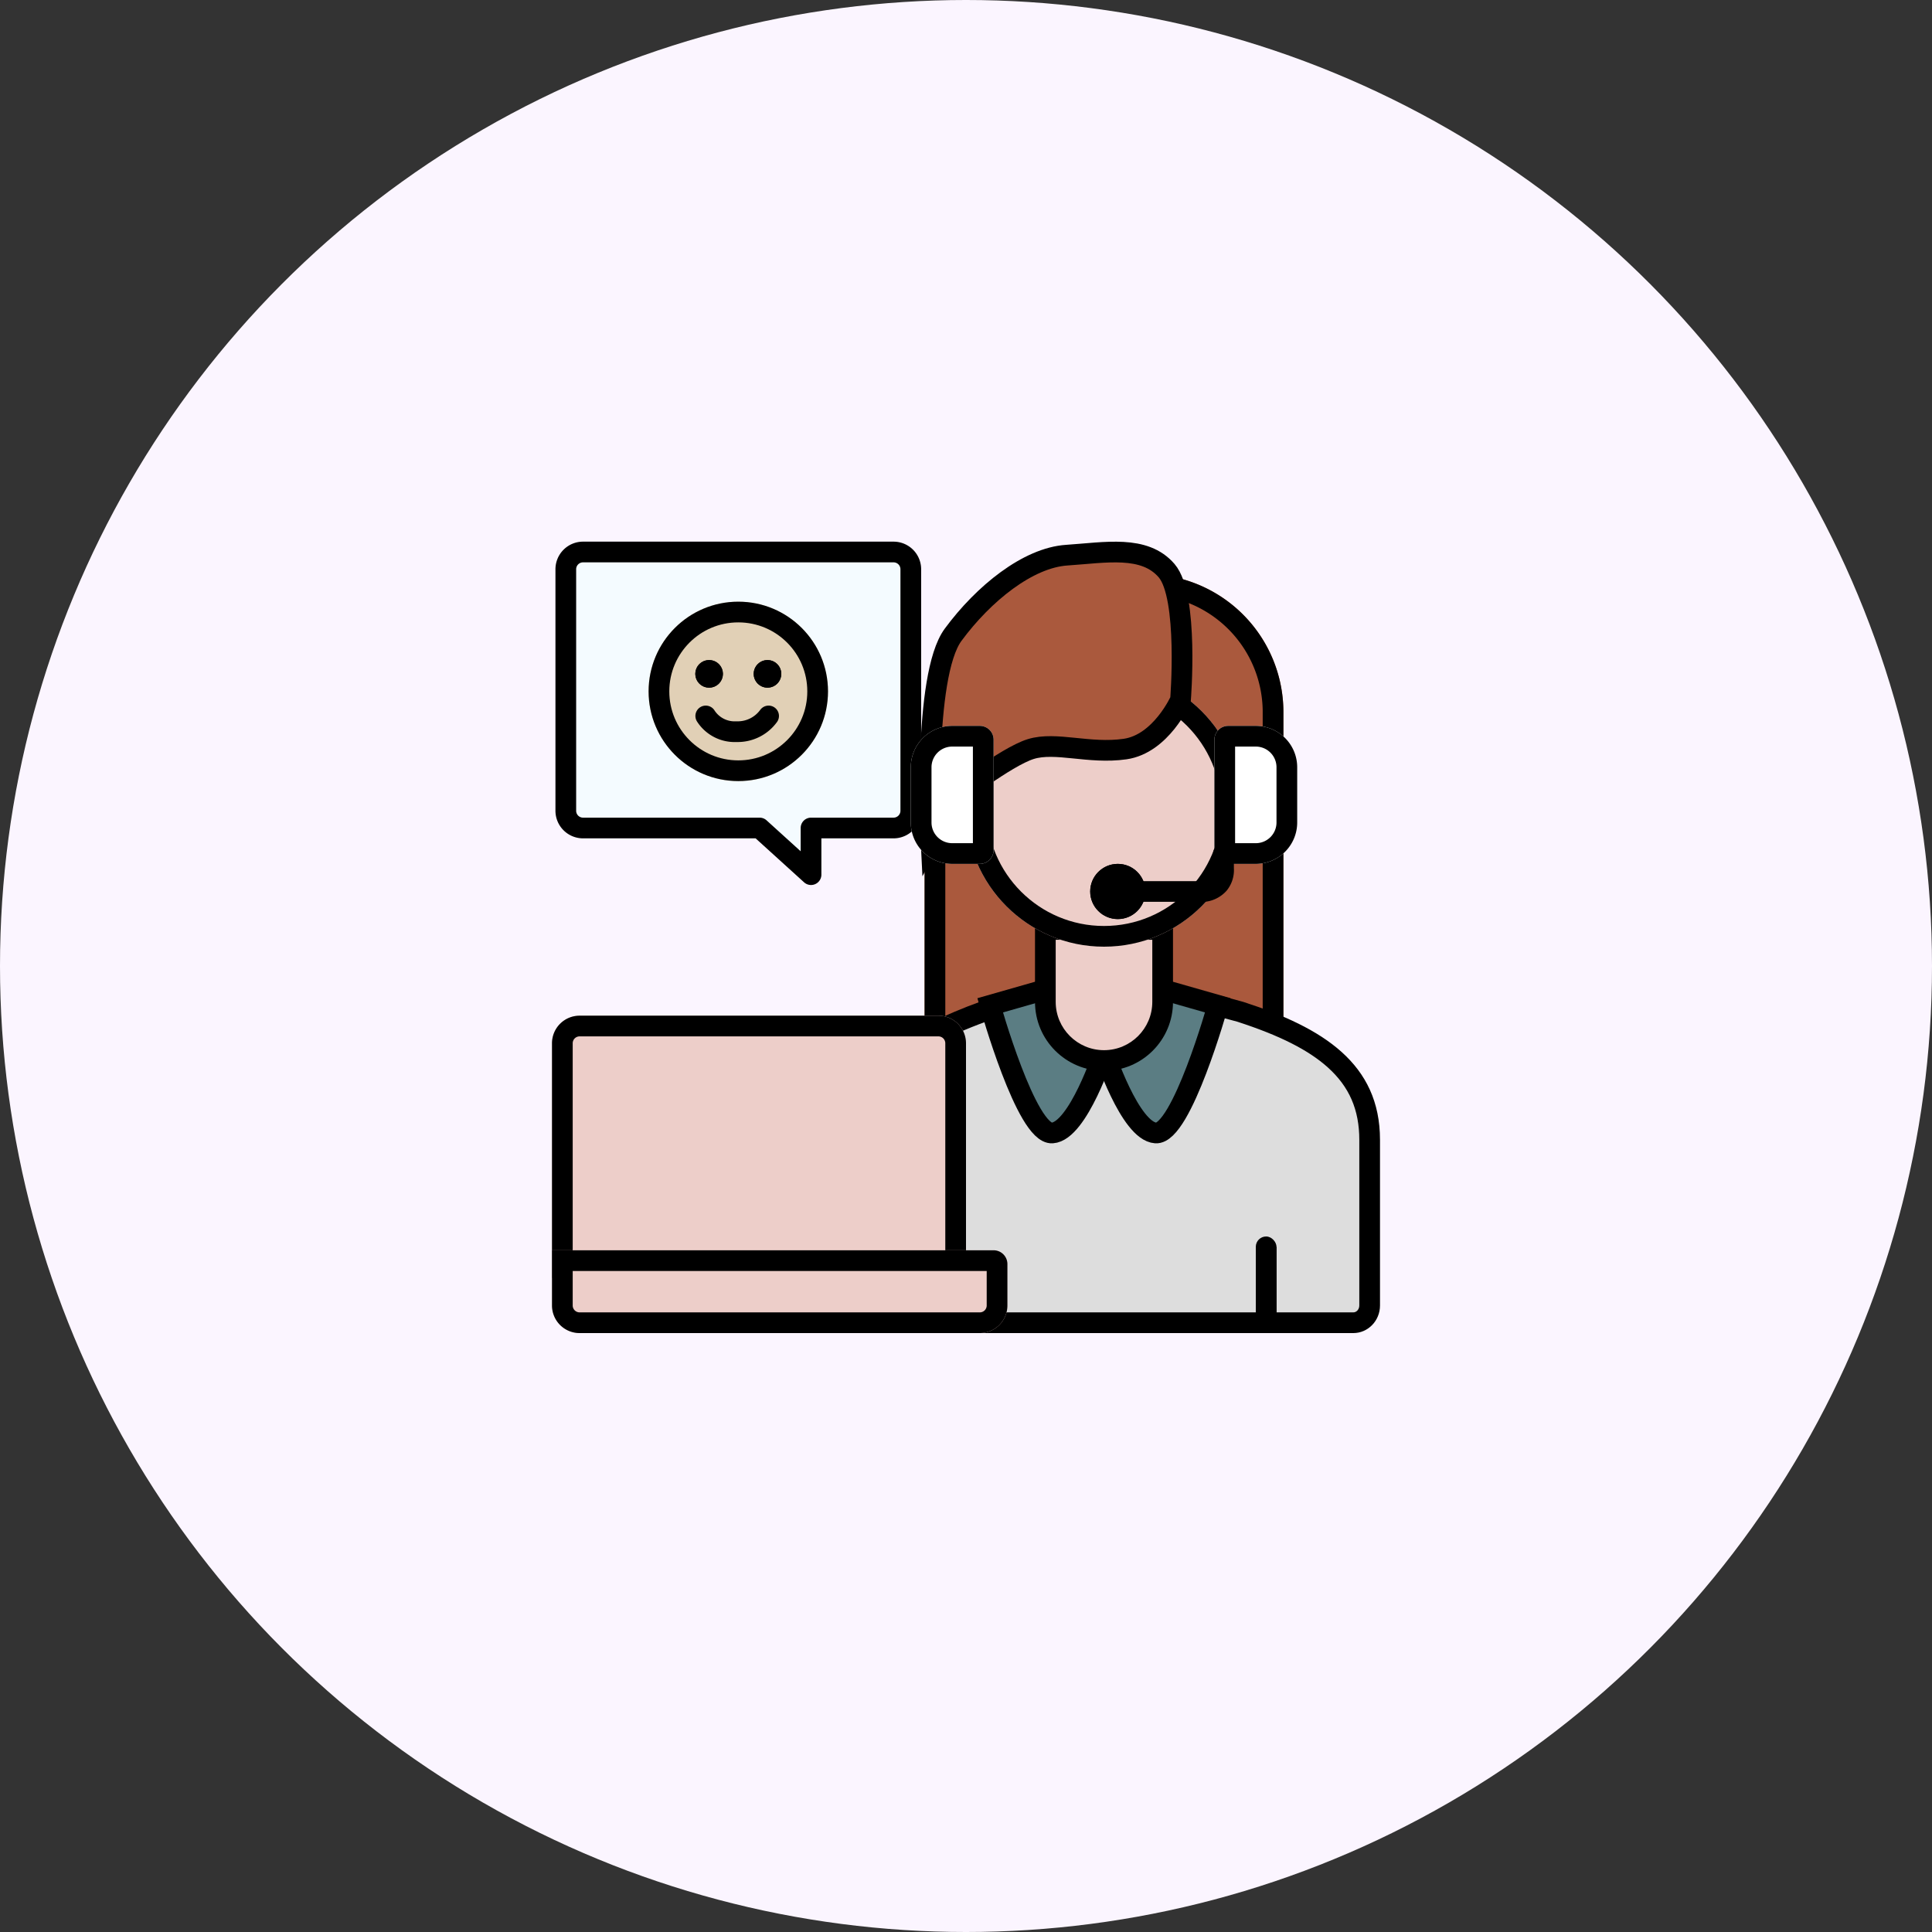 <svg xmlns="http://www.w3.org/2000/svg" width="140" height="140" viewBox="0 0 140 140">
  <rect x="0" y="0" width="140" height="140" fill="#333333" stroke="none"/>
  <g id="그룹_1267" data-name="그룹 1267" transform="translate(-422 -314)">
    <circle id="타원_37" data-name="타원 37" cx="70" cy="70" r="70" transform="translate(422 314)" fill="#fbf5ff"/>
    <g id="icon_step04" transform="translate(-795 -29.4)">
      <g id="사각형_290" data-name="사각형 290" transform="translate(1284 385)" fill="#aa593d" stroke="#000" stroke-width="1.5">
        <path d="M10,0h6A10,10,0,0,1,26,10V37a0,0,0,0,1,0,0H0a0,0,0,0,1,0,0V10A10,10,0,0,1,10,0Z" stroke="none"/>
        <path d="M10,.75h6A9.25,9.25,0,0,1,25.25,10V36.25a0,0,0,0,1,0,0H.75a0,0,0,0,1,0,0V10A9.25,9.25,0,0,1,10,.75Z" fill="none"/>
      </g>
      <g id="패스_146" data-name="패스 146" transform="translate(1278.333 416)" fill="#ddd">
        <path d="M 36.733 23.25 L 1.933 23.25 C 1.281 23.25 0.75 22.689 0.75 22 L 0.75 10 C 0.75 7.696 1.655 5.782 3.516 4.149 C 4.998 2.848 7.025 1.756 9.894 0.715 L 19.142 -1.823 L 28.545 0.719 C 31.723 1.748 33.897 2.851 35.386 4.19 C 37.089 5.721 37.917 7.621 37.917 10 L 37.917 22 C 37.917 22.689 37.386 23.25 36.733 23.25 Z" stroke="none"/>
        <path d="M 19.143 -1.045 L 10.122 1.431 C 4.16 3.6 1.5 6.244 1.5 10 L 1.5 22 C 1.5 22.276 1.694 22.5 1.933 22.5 L 36.733 22.5 C 36.972 22.5 37.167 22.276 37.167 22 L 37.167 10 C 37.167 7.816 36.442 6.147 34.885 4.748 C 33.479 3.484 31.396 2.432 28.332 1.438 L 19.143 -1.045 M 19.14 -2.6 L 28.758 -3.814697265625e-06 C 34.558 1.875 38.667 4.477 38.667 10 L 38.667 22 C 38.667 23.105 37.801 24 36.733 24 L 1.933 24 C 0.866 24 3.814697265625e-06 23.105 3.814697265625e-06 22 L 3.814697265625e-06 10 C 3.814697265625e-06 4.477 4.833 1.75 9.667 -3.814697265625e-06 L 19.14 -2.6 Z" stroke="none" fill="#000"/>
      </g>
      <path id="패스_147" data-name="패스 147" d="M3242.875,419.625s-1.875,5.75-3.75,5.875-4.5-9.25-4.5-9.25l3.5-1" transform="translate(-1945.875)" fill="#5b7d83" stroke="#000" stroke-width="1.5"/>
      <g id="사각형_288" data-name="사각형 288" transform="translate(1308 433)" fill="#000" stroke="#000" stroke-width="1.5">
        <rect width="1.5" height="7" rx="0.75" stroke="none"/>
        <rect x="0.75" y="0.75" height="5.5" fill="none"/>
      </g>
      <path id="패스_148" data-name="패스 148" d="M3234.625,419.625s1.875,5.75,3.75,5.875,4.5-9.25,4.5-9.25l-3.5-1" transform="translate(-1937.625)" fill="#5b7d83" stroke="#000" stroke-width="1.5"/>
      <g id="합치기_10" data-name="합치기 10" transform="translate(3282 410)" fill="#edcec9">
        <path d="M -1985 10.25 C -1987.344 10.25 -1989.25 8.343 -1989.25 6 L -1989.25 0.75 L -1980.75 0.75 L -1980.75 6 C -1980.75 8.343 -1982.657 10.25 -1985 10.25 Z" stroke="none"/>
        <path d="M -1985 9.5 C -1983.07 9.5 -1981.5 7.93 -1981.5 6 L -1981.5 1.5 L -1988.5 1.5 L -1988.5 6 C -1988.5 7.93 -1986.93 9.5 -1985 9.5 M -1985 11 C -1987.762 11 -1990 8.762 -1990 6 L -1990 3.410339388665307e-07 L -1980 3.410339388665307e-07 L -1980 6 C -1980 8.762 -1982.238 11 -1985 11 Z" stroke="none" fill="#000"/>
      </g>
      <g id="타원_45" data-name="타원 45" transform="translate(1287 392)" fill="#edcec9" stroke="#000" stroke-width="1.5">
        <circle cx="10" cy="10" r="10" stroke="none"/>
        <circle cx="10" cy="10" r="9.25" fill="none"/>
      </g>
      <path id="패스_149" data-name="패스 149" d="M3249.493,391.279s-1.407,3.186-4.019,3.56-5.024-.562-6.833,0-5.627,3.56-5.627,3.56l-1.608,2.959s-.6-11.805,1.608-14.8,5.426-5.583,8.239-5.77,5.627-.75,7.235,1.124S3249.493,391.279,3249.493,391.279Z" transform="translate(-1946.949 2.841)" fill="#aa593d" stroke="#000" stroke-width="1.5"/>
      <g id="그룹_390" data-name="그룹 390" transform="translate(-1.25 -4.35)">
        <path id="합치기_11" data-name="합치기 11" d="M14.044,20H1.25A1.25,1.25,0,0,1,0,18.751V1.25A1.25,1.25,0,0,1,1.25,0h22.5A1.25,1.25,0,0,1,25,1.25v17.5A1.25,1.25,0,0,1,23.75,20H17.77v3.38Z" transform="translate(1259.25 387.75)" fill="#f4fbff" stroke="#000" stroke-linecap="round" stroke-linejoin="round" stroke-width="1.5"/>
      </g>
      <g id="사각형_291" data-name="사각형 291" transform="translate(1283 396)" fill="#fff" stroke="#000" stroke-width="1.5">
        <path d="M3,0H5A1,1,0,0,1,6,1V9a1,1,0,0,1-1,1H3A3,3,0,0,1,0,7V3A3,3,0,0,1,3,0Z" stroke="none"/>
        <path d="M3,.75H5A.25.25,0,0,1,5.25,1V9A.25.25,0,0,1,5,9.25H3A2.25,2.25,0,0,1,.75,7V3A2.25,2.25,0,0,1,3,.75Z" fill="none"/>
      </g>
      <g id="사각형_292" data-name="사각형 292" transform="translate(1311 406) rotate(180)" fill="#fff" stroke="#000" stroke-width="1.5">
        <path d="M3,0H5A1,1,0,0,1,6,1V9a1,1,0,0,1-1,1H3A3,3,0,0,1,0,7V3A3,3,0,0,1,3,0Z" stroke="none"/>
        <path d="M3,.75H5A.25.25,0,0,1,5.25,1V9A.25.25,0,0,1,5,9.25H3A2.25,2.25,0,0,1,.75,7V3A2.25,2.25,0,0,1,3,.75Z" fill="none"/>
      </g>
      <path id="패스_150" data-name="패스 150" d="M3243.75,406h5.509a1.7,1.7,0,0,0,1.052-.54,1.6,1.6,0,0,0,.351-1.129v-1.08" transform="translate(-1945 2)" fill="none" stroke="#000" stroke-linecap="round" stroke-linejoin="round" stroke-width="1.5"/>
      <g id="타원_46" data-name="타원 46" transform="translate(1296 406)" stroke="#000" stroke-width="1.5">
        <circle cx="2" cy="2" r="2" stroke="none"/>
        <circle cx="2" cy="2" r="1.25" fill="none"/>
      </g>
      <g id="사각형_293" data-name="사각형 293" transform="translate(1257 417)" fill="#edcec9" stroke="#000" stroke-width="1.5">
        <path d="M2,0H28a2,2,0,0,1,2,2V19a0,0,0,0,1,0,0H0a0,0,0,0,1,0,0V2A2,2,0,0,1,2,0Z" stroke="none"/>
        <path d="M2,.75H28A1.25,1.25,0,0,1,29.25,2V18.25a0,0,0,0,1,0,0H.75a0,0,0,0,1,0,0V2A1.25,1.25,0,0,1,2,.75Z" fill="none"/>
      </g>
      <g id="사각형_294" data-name="사각형 294" transform="translate(1257 434)" fill="#edcec9" stroke="#000" stroke-width="1.5">
        <path d="M0,0H32a1,1,0,0,1,1,1V4a2,2,0,0,1-2,2H2A2,2,0,0,1,0,4V0A0,0,0,0,1,0,0Z" stroke="none"/>
        <path d="M.75.75H32a.25.25,0,0,1,.25.25V4A1.25,1.25,0,0,1,31,5.25H2A1.25,1.25,0,0,1,.75,4V.75A0,0,0,0,1,.75.75Z" fill="none"/>
      </g>
      <g id="그룹_391" data-name="그룹 391" transform="translate(-28 27)">
        <g id="타원_47" data-name="타원 47" transform="translate(1292 360)" fill="#e1d0b6" stroke="#000" stroke-width="1.5">
          <circle cx="6.5" cy="6.5" r="6.5" stroke="none"/>
          <circle cx="6.5" cy="6.5" r="5.75" fill="none"/>
        </g>
        <g id="타원_48" data-name="타원 48" transform="translate(1295.385 364.231)" stroke="#000" stroke-width="1">
          <circle cx="1" cy="1" r="1" stroke="none"/>
          <circle cx="1" cy="1" r="0.5" fill="none"/>
        </g>
        <g id="타원_49" data-name="타원 49" transform="translate(1299.615 364.231)" stroke="#000" stroke-width="1">
          <circle cx="1" cy="1" r="1" stroke="none"/>
          <circle cx="1" cy="1" r="0.5" fill="none"/>
        </g>
        <path id="패스_152" data-name="패스 152" d="M3291,396.4a2.49,2.49,0,0,0,2.227,1.138,2.768,2.768,0,0,0,2.327-1.138" transform="translate(-1994.858 -28.119)" fill="none" stroke="#000" stroke-linecap="round" stroke-linejoin="round" stroke-width="1.5"/>
      </g>
    </g>
  </g>
</svg>
